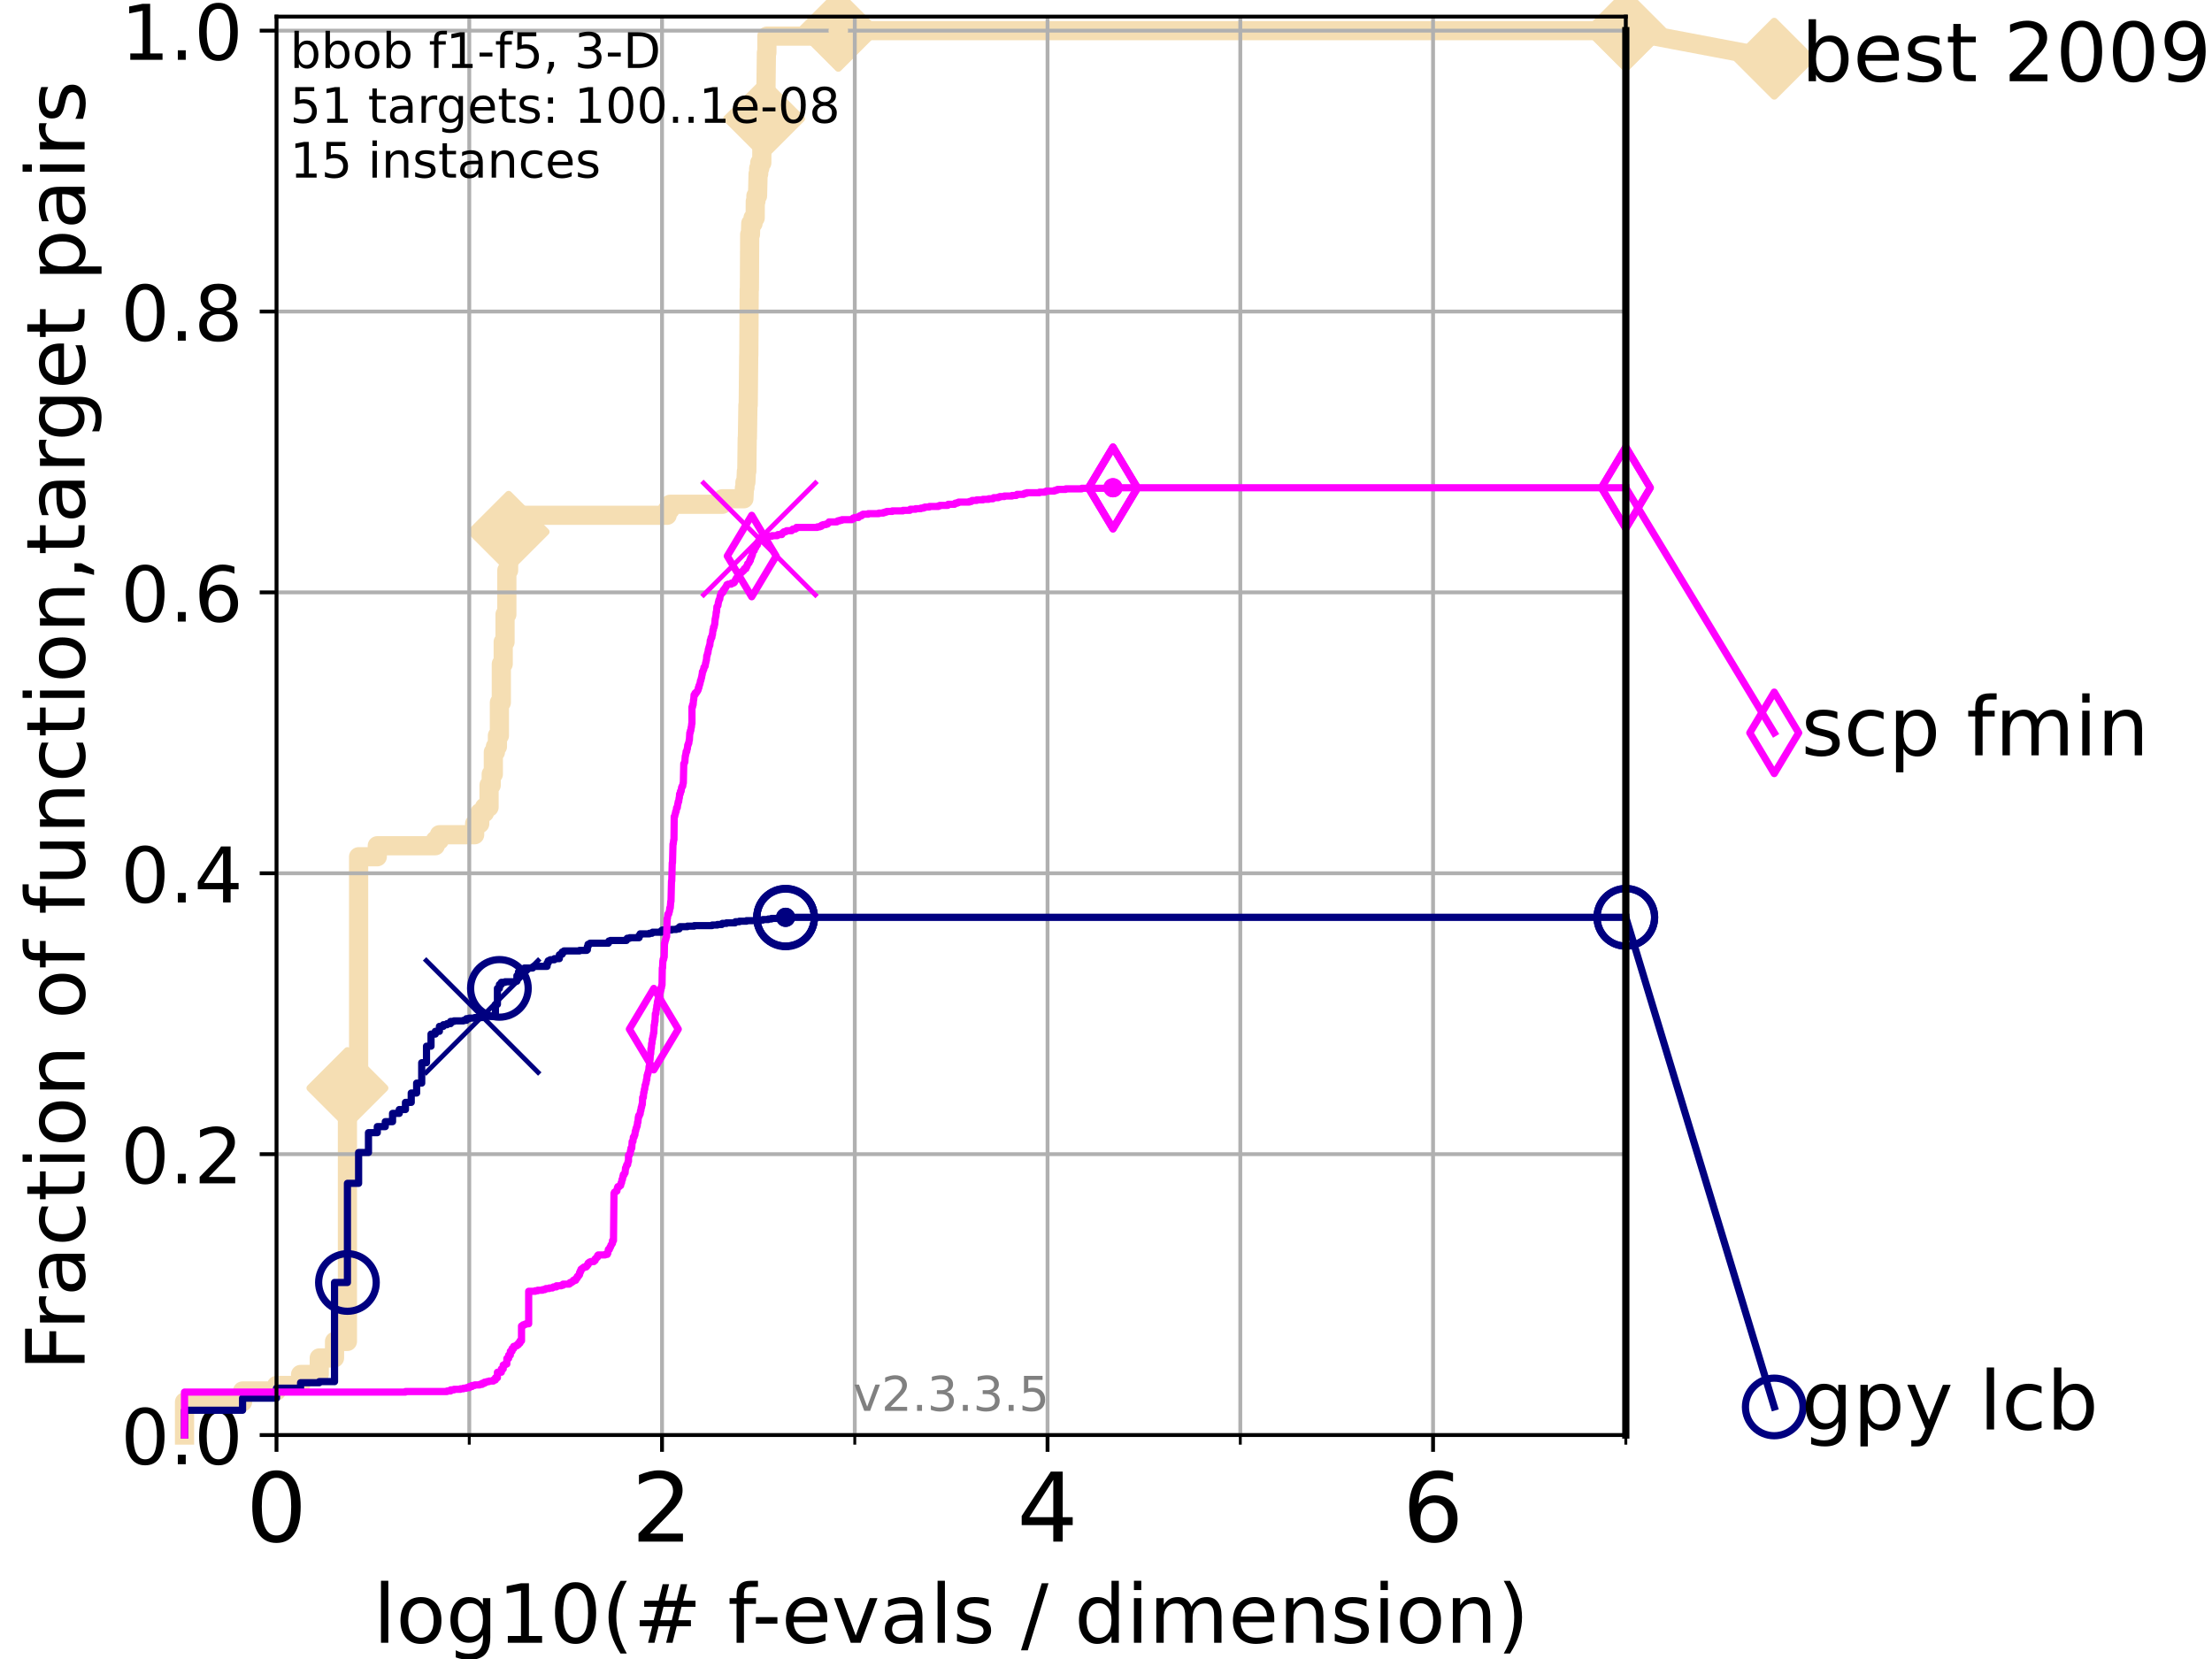 <?xml version="1.0" encoding="utf-8" standalone="no"?>
<!DOCTYPE svg PUBLIC "-//W3C//DTD SVG 1.1//EN"
  "http://www.w3.org/Graphics/SVG/1.1/DTD/svg11.dtd">
<!-- Created with matplotlib (https://matplotlib.org/) -->
<svg height="345.6pt" version="1.1" viewBox="0 0 460.8 345.6" width="460.8pt" xmlns="http://www.w3.org/2000/svg" xmlns:xlink="http://www.w3.org/1999/xlink">
 <defs>
  <style type="text/css">
*{stroke-linecap:butt;stroke-linejoin:round;}
  </style>
 </defs>
 <g id="figure_1">
  <g id="patch_1">
   <path d="M 0 345.6 
L 460.8 345.6 
L 460.8 0 
L 0 0 
z
" style="fill:#ffffff;"/>
  </g>
  <g id="axes_1">
   <g id="patch_2">
    <path d="M 57.6 298.944 
L 338.688 298.944 
L 338.688 3.456 
L 57.6 3.456 
z
" style="fill:#ffffff;"/>
   </g>
   <g id="line2d_1">
    <path d="M 38.441 298.944 
L 38.441 292.06 
L 50.529 292.06 
L 50.529 289.766 
L 57.6 289.766 
L 57.6 288.618 
L 62.617 288.618 
L 62.617 286.324 
L 66.508 286.324 
L 66.508 282.882 
L 69.688 282.882 
L 69.688 279.44 
L 72.376 279.44 
L 72.376 226.664 
L 74.705 226.664 
L 74.705 178.477 
L 78.596 178.477 
L 78.596 176.183 
L 90.684 176.183 
L 90.684 175.035 
L 91.535 175.035 
L 91.535 173.888 
L 98.881 173.888 
L 98.881 171.593 
L 99.938 171.593 
L 99.938 169.299 
L 100.935 169.299 
L 100.935 168.151 
L 101.878 168.151 
L 101.878 163.562 
L 102.331 163.562 
L 102.331 161.268 
L 102.772 161.268 
L 102.772 156.678 
L 103.203 156.678 
L 103.203 155.531 
L 103.623 155.531 
L 103.623 153.236 
L 104.034 153.236 
L 104.034 146.353 
L 104.435 146.353 
L 104.435 138.322 
L 104.826 138.322 
L 104.826 133.732 
L 105.21 133.732 
L 105.21 127.996 
L 105.585 127.996 
L 105.585 118.817 
L 105.952 118.817 
L 105.952 110.786 
L 106.312 110.786 
L 106.312 107.344 
L 138.982 107.344 
L 138.982 106.197 
L 139.573 106.197 
L 139.573 105.05 
L 150.486 105.05 
L 150.486 103.902 
L 154.972 103.902 
L 155.081 101.608 
L 155.189 101.608 
L 155.189 100.461 
L 155.383 100.461 
L 155.489 98.166 
L 155.574 98.166 
L 155.658 91.282 
L 155.7 91.282 
L 155.804 84.398 
L 155.867 84.398 
L 155.97 74.073 
L 155.991 74.073 
L 156.073 60.305 
L 156.114 60.305 
L 156.175 48.832 
L 156.338 48.832 
L 156.398 46.537 
L 156.875 46.537 
L 156.875 45.39 
L 157.32 45.39 
L 157.339 41.948 
L 157.472 41.948 
L 157.472 40.801 
L 157.81 40.801 
L 157.921 36.212 
L 158.049 36.212 
L 158.049 35.064 
L 158.268 35.064 
L 158.268 33.917 
L 158.697 33.917 
L 158.714 28.18 
L 159.133 28.18 
L 159.184 22.444 
L 159.44 22.444 
L 159.44 19.002 
L 159.558 19.002 
L 159.658 10.971 
L 159.758 10.971 
L 159.758 7.529 
L 174.634 7.529 
L 174.634 6.382 
L 338.688 6.382 
L 338.688 6.382 
" style="fill:none;stroke:#f5deb3;stroke-linecap:square;stroke-width:4;"/>
   </g>
   <g id="line2d_2">
    <defs>
     <path d="M -0 7.778 
L 7.778 0 
L 0 -7.778 
L -7.778 -0 
z
" id="maa8ed4e05e" style="stroke:#f5deb3;stroke-linejoin:miter;stroke-width:1.5;"/>
    </defs>
    <g>
     <use style="fill:#f5deb3;stroke:#f5deb3;stroke-linejoin:miter;stroke-width:1.5;" x="72.376" xlink:href="#maa8ed4e05e" y="226.664"/>
     <use style="fill:#f5deb3;stroke:#f5deb3;stroke-linejoin:miter;stroke-width:1.5;" x="105.952" xlink:href="#maa8ed4e05e" y="110.786"/>
     <use style="fill:#f5deb3;stroke:#f5deb3;stroke-linejoin:miter;stroke-width:1.5;" x="159.167" xlink:href="#maa8ed4e05e" y="24.738"/>
     <use style="fill:#f5deb3;stroke:#f5deb3;stroke-linejoin:miter;stroke-width:1.5;" x="174.634" xlink:href="#maa8ed4e05e" y="6.382"/>
     <use style="fill:#f5deb3;stroke:#f5deb3;stroke-linejoin:miter;stroke-width:1.5;" x="174.634" xlink:href="#maa8ed4e05e" y="6.382"/>
     <use style="fill:#f5deb3;stroke:#f5deb3;stroke-linejoin:miter;stroke-width:1.5;" x="338.688" xlink:href="#maa8ed4e05e" y="6.382"/>
    </g>
   </g>
   <g id="line2d_3">
    <path style="fill:none;stroke:#f5deb3;stroke-linecap:square;stroke-width:4;"/>
    <g/>
   </g>
   <g id="line2d_4">
    <path d="M 338.688 6.382 
L 369.608 12.233 
" style="fill:none;stroke:#f5deb3;stroke-linecap:square;stroke-width:4;"/>
    <g>
     <use style="fill:#f5deb3;stroke:#f5deb3;stroke-linejoin:miter;stroke-width:1.5;" x="338.688" xlink:href="#maa8ed4e05e" y="6.382"/>
     <use style="fill:#f5deb3;stroke:#f5deb3;stroke-linejoin:miter;stroke-width:1.5;" x="369.608" xlink:href="#maa8ed4e05e" y="12.233"/>
    </g>
   </g>
   <g id="matplotlib.axis_1">
    <g id="xtick_1">
     <g id="line2d_5">
      <path clip-path="url(#pe1deb9cdc2)" d="M 57.6 298.944 
L 57.6 3.456 
" style="fill:none;stroke:#b0b0b0;stroke-linecap:square;stroke-width:0.8;"/>
     </g>
     <g id="line2d_6">
      <defs>
       <path d="M 0 0 
L 0 3.5 
" id="m4691070f88" style="stroke:#000000;stroke-width:0.8;"/>
      </defs>
      <g>
       <use style="stroke:#000000;stroke-width:0.8;" x="57.6" xlink:href="#m4691070f88" y="298.944"/>
      </g>
     </g>
     <g id="text_1">
      <!-- 0 -->
      <defs>
       <path d="M 31.781 66.406 
Q 24.172 66.406 20.328 58.906 
Q 16.5 51.422 16.5 36.375 
Q 16.5 21.391 20.328 13.891 
Q 24.172 6.391 31.781 6.391 
Q 39.453 6.391 43.281 13.891 
Q 47.125 21.391 47.125 36.375 
Q 47.125 51.422 43.281 58.906 
Q 39.453 66.406 31.781 66.406 
z
M 31.781 74.219 
Q 44.047 74.219 50.516 64.516 
Q 56.984 54.828 56.984 36.375 
Q 56.984 17.969 50.516 8.266 
Q 44.047 -1.422 31.781 -1.422 
Q 19.531 -1.422 13.062 8.266 
Q 6.594 17.969 6.594 36.375 
Q 6.594 54.828 13.062 64.516 
Q 19.531 74.219 31.781 74.219 
z
" id="DejaVuSans-48"/>
      </defs>
      <g transform="translate(51.237 321.141)scale(0.2 -0.2)">
       <use xlink:href="#DejaVuSans-48"/>
      </g>
     </g>
    </g>
    <g id="xtick_2">
     <g id="line2d_7">
      <path clip-path="url(#pe1deb9cdc2)" d="M 137.911 298.944 
L 137.911 3.456 
" style="fill:none;stroke:#b0b0b0;stroke-linecap:square;stroke-width:0.8;"/>
     </g>
     <g id="line2d_8">
      <g>
       <use style="stroke:#000000;stroke-width:0.8;" x="137.911" xlink:href="#m4691070f88" y="298.944"/>
      </g>
     </g>
     <g id="text_2">
      <!-- 2 -->
      <defs>
       <path d="M 19.188 8.297 
L 53.609 8.297 
L 53.609 0 
L 7.328 0 
L 7.328 8.297 
Q 12.938 14.109 22.625 23.891 
Q 32.328 33.688 34.812 36.531 
Q 39.547 41.844 41.422 45.531 
Q 43.312 49.219 43.312 52.781 
Q 43.312 58.594 39.234 62.25 
Q 35.156 65.922 28.609 65.922 
Q 23.969 65.922 18.812 64.312 
Q 13.672 62.703 7.812 59.422 
L 7.812 69.391 
Q 13.766 71.781 18.938 73 
Q 24.125 74.219 28.422 74.219 
Q 39.75 74.219 46.484 68.547 
Q 53.219 62.891 53.219 53.422 
Q 53.219 48.922 51.531 44.891 
Q 49.859 40.875 45.406 35.406 
Q 44.188 33.984 37.641 27.219 
Q 31.109 20.453 19.188 8.297 
z
" id="DejaVuSans-50"/>
      </defs>
      <g transform="translate(131.548 321.141)scale(0.2 -0.2)">
       <use xlink:href="#DejaVuSans-50"/>
      </g>
     </g>
    </g>
    <g id="xtick_3">
     <g id="line2d_9">
      <path clip-path="url(#pe1deb9cdc2)" d="M 218.222 298.944 
L 218.222 3.456 
" style="fill:none;stroke:#b0b0b0;stroke-linecap:square;stroke-width:0.8;"/>
     </g>
     <g id="line2d_10">
      <g>
       <use style="stroke:#000000;stroke-width:0.8;" x="218.222" xlink:href="#m4691070f88" y="298.944"/>
      </g>
     </g>
     <g id="text_3">
      <!-- 4 -->
      <defs>
       <path d="M 37.797 64.312 
L 12.891 25.391 
L 37.797 25.391 
z
M 35.203 72.906 
L 47.609 72.906 
L 47.609 25.391 
L 58.016 25.391 
L 58.016 17.188 
L 47.609 17.188 
L 47.609 0 
L 37.797 0 
L 37.797 17.188 
L 4.891 17.188 
L 4.891 26.703 
z
" id="DejaVuSans-52"/>
      </defs>
      <g transform="translate(211.859 321.141)scale(0.2 -0.2)">
       <use xlink:href="#DejaVuSans-52"/>
      </g>
     </g>
    </g>
    <g id="xtick_4">
     <g id="line2d_11">
      <path clip-path="url(#pe1deb9cdc2)" d="M 298.533 298.944 
L 298.533 3.456 
" style="fill:none;stroke:#b0b0b0;stroke-linecap:square;stroke-width:0.8;"/>
     </g>
     <g id="line2d_12">
      <g>
       <use style="stroke:#000000;stroke-width:0.8;" x="298.533" xlink:href="#m4691070f88" y="298.944"/>
      </g>
     </g>
     <g id="text_4">
      <!-- 6 -->
      <defs>
       <path d="M 33.016 40.375 
Q 26.375 40.375 22.484 35.828 
Q 18.609 31.297 18.609 23.391 
Q 18.609 15.531 22.484 10.953 
Q 26.375 6.391 33.016 6.391 
Q 39.656 6.391 43.531 10.953 
Q 47.406 15.531 47.406 23.391 
Q 47.406 31.297 43.531 35.828 
Q 39.656 40.375 33.016 40.375 
z
M 52.594 71.297 
L 52.594 62.312 
Q 48.875 64.062 45.094 64.984 
Q 41.312 65.922 37.594 65.922 
Q 27.828 65.922 22.672 59.328 
Q 17.531 52.734 16.797 39.406 
Q 19.672 43.656 24.016 45.922 
Q 28.375 48.188 33.594 48.188 
Q 44.578 48.188 50.953 41.516 
Q 57.328 34.859 57.328 23.391 
Q 57.328 12.156 50.688 5.359 
Q 44.047 -1.422 33.016 -1.422 
Q 20.359 -1.422 13.672 8.266 
Q 6.984 17.969 6.984 36.375 
Q 6.984 53.656 15.188 63.938 
Q 23.391 74.219 37.203 74.219 
Q 40.922 74.219 44.703 73.484 
Q 48.484 72.75 52.594 71.297 
z
" id="DejaVuSans-54"/>
      </defs>
      <g transform="translate(292.17 321.141)scale(0.2 -0.2)">
       <use xlink:href="#DejaVuSans-54"/>
      </g>
     </g>
    </g>
    <g id="xtick_5">
     <g id="line2d_13">
      <path clip-path="url(#pe1deb9cdc2)" d="M 97.755 298.944 
L 97.755 3.456 
" style="fill:none;stroke:#b0b0b0;stroke-linecap:square;stroke-width:0.8;"/>
     </g>
     <g id="line2d_14">
      <defs>
       <path d="M 0 0 
L 0 2 
" id="meefbba14b6" style="stroke:#000000;stroke-width:0.6;"/>
      </defs>
      <g>
       <use style="stroke:#000000;stroke-width:0.6;" x="97.755" xlink:href="#meefbba14b6" y="298.944"/>
      </g>
     </g>
    </g>
    <g id="xtick_6">
     <g id="line2d_15">
      <path clip-path="url(#pe1deb9cdc2)" d="M 178.066 298.944 
L 178.066 3.456 
" style="fill:none;stroke:#b0b0b0;stroke-linecap:square;stroke-width:0.8;"/>
     </g>
     <g id="line2d_16">
      <g>
       <use style="stroke:#000000;stroke-width:0.6;" x="178.066" xlink:href="#meefbba14b6" y="298.944"/>
      </g>
     </g>
    </g>
    <g id="xtick_7">
     <g id="line2d_17">
      <path clip-path="url(#pe1deb9cdc2)" d="M 258.377 298.944 
L 258.377 3.456 
" style="fill:none;stroke:#b0b0b0;stroke-linecap:square;stroke-width:0.8;"/>
     </g>
     <g id="line2d_18">
      <g>
       <use style="stroke:#000000;stroke-width:0.6;" x="258.377" xlink:href="#meefbba14b6" y="298.944"/>
      </g>
     </g>
    </g>
    <g id="xtick_8">
     <g id="line2d_19">
      <path clip-path="url(#pe1deb9cdc2)" d="M 338.688 298.944 
L 338.688 3.456 
" style="fill:none;stroke:#b0b0b0;stroke-linecap:square;stroke-width:0.8;"/>
     </g>
     <g id="line2d_20">
      <g>
       <use style="stroke:#000000;stroke-width:0.6;" x="338.688" xlink:href="#meefbba14b6" y="298.944"/>
      </g>
     </g>
    </g>
    <g id="text_5">
     <!-- log10(# f-evals / dimension) -->
     <defs>
      <path d="M 9.422 75.984 
L 18.406 75.984 
L 18.406 0 
L 9.422 0 
z
" id="DejaVuSans-108"/>
      <path d="M 30.609 48.391 
Q 23.391 48.391 19.188 42.75 
Q 14.984 37.109 14.984 27.297 
Q 14.984 17.484 19.156 11.844 
Q 23.344 6.203 30.609 6.203 
Q 37.797 6.203 41.984 11.859 
Q 46.188 17.531 46.188 27.297 
Q 46.188 37.016 41.984 42.703 
Q 37.797 48.391 30.609 48.391 
z
M 30.609 56 
Q 42.328 56 49.016 48.375 
Q 55.719 40.766 55.719 27.297 
Q 55.719 13.875 49.016 6.219 
Q 42.328 -1.422 30.609 -1.422 
Q 18.844 -1.422 12.172 6.219 
Q 5.516 13.875 5.516 27.297 
Q 5.516 40.766 12.172 48.375 
Q 18.844 56 30.609 56 
z
" id="DejaVuSans-111"/>
      <path d="M 45.406 27.984 
Q 45.406 37.75 41.375 43.109 
Q 37.359 48.484 30.078 48.484 
Q 22.859 48.484 18.828 43.109 
Q 14.797 37.75 14.797 27.984 
Q 14.797 18.266 18.828 12.891 
Q 22.859 7.516 30.078 7.516 
Q 37.359 7.516 41.375 12.891 
Q 45.406 18.266 45.406 27.984 
z
M 54.391 6.781 
Q 54.391 -7.172 48.188 -13.984 
Q 42 -20.797 29.203 -20.797 
Q 24.469 -20.797 20.266 -20.094 
Q 16.062 -19.391 12.109 -17.922 
L 12.109 -9.188 
Q 16.062 -11.328 19.922 -12.344 
Q 23.781 -13.375 27.781 -13.375 
Q 36.625 -13.375 41.016 -8.766 
Q 45.406 -4.156 45.406 5.172 
L 45.406 9.625 
Q 42.625 4.781 38.281 2.391 
Q 33.938 0 27.875 0 
Q 17.828 0 11.672 7.656 
Q 5.516 15.328 5.516 27.984 
Q 5.516 40.672 11.672 48.328 
Q 17.828 56 27.875 56 
Q 33.938 56 38.281 53.609 
Q 42.625 51.219 45.406 46.391 
L 45.406 54.688 
L 54.391 54.688 
z
" id="DejaVuSans-103"/>
      <path d="M 12.406 8.297 
L 28.516 8.297 
L 28.516 63.922 
L 10.984 60.406 
L 10.984 69.391 
L 28.422 72.906 
L 38.281 72.906 
L 38.281 8.297 
L 54.391 8.297 
L 54.391 0 
L 12.406 0 
z
" id="DejaVuSans-49"/>
      <path d="M 31 75.875 
Q 24.469 64.656 21.281 53.656 
Q 18.109 42.672 18.109 31.391 
Q 18.109 20.125 21.312 9.062 
Q 24.516 -2 31 -13.188 
L 23.188 -13.188 
Q 15.875 -1.703 12.234 9.375 
Q 8.594 20.453 8.594 31.391 
Q 8.594 42.281 12.203 53.312 
Q 15.828 64.359 23.188 75.875 
z
" id="DejaVuSans-40"/>
      <path d="M 51.125 44 
L 36.922 44 
L 32.812 27.688 
L 47.125 27.688 
z
M 43.797 71.781 
L 38.719 51.516 
L 52.984 51.516 
L 58.109 71.781 
L 65.922 71.781 
L 60.891 51.516 
L 76.125 51.516 
L 76.125 44 
L 58.984 44 
L 54.984 27.688 
L 70.516 27.688 
L 70.516 20.219 
L 53.078 20.219 
L 48 0 
L 40.188 0 
L 45.219 20.219 
L 30.906 20.219 
L 25.875 0 
L 18.016 0 
L 23.094 20.219 
L 7.719 20.219 
L 7.719 27.688 
L 24.906 27.688 
L 29 44 
L 13.281 44 
L 13.281 51.516 
L 30.906 51.516 
L 35.891 71.781 
z
" id="DejaVuSans-35"/>
      <path id="DejaVuSans-32"/>
      <path d="M 37.109 75.984 
L 37.109 68.5 
L 28.516 68.5 
Q 23.688 68.5 21.797 66.547 
Q 19.922 64.594 19.922 59.516 
L 19.922 54.688 
L 34.719 54.688 
L 34.719 47.703 
L 19.922 47.703 
L 19.922 0 
L 10.891 0 
L 10.891 47.703 
L 2.297 47.703 
L 2.297 54.688 
L 10.891 54.688 
L 10.891 58.5 
Q 10.891 67.625 15.141 71.797 
Q 19.391 75.984 28.609 75.984 
z
" id="DejaVuSans-102"/>
      <path d="M 4.891 31.391 
L 31.203 31.391 
L 31.203 23.391 
L 4.891 23.391 
z
" id="DejaVuSans-45"/>
      <path d="M 56.203 29.594 
L 56.203 25.203 
L 14.891 25.203 
Q 15.484 15.922 20.484 11.062 
Q 25.484 6.203 34.422 6.203 
Q 39.594 6.203 44.453 7.469 
Q 49.312 8.734 54.109 11.281 
L 54.109 2.781 
Q 49.266 0.734 44.188 -0.344 
Q 39.109 -1.422 33.891 -1.422 
Q 20.797 -1.422 13.156 6.188 
Q 5.516 13.812 5.516 26.812 
Q 5.516 40.234 12.766 48.109 
Q 20.016 56 32.328 56 
Q 43.359 56 49.781 48.891 
Q 56.203 41.797 56.203 29.594 
z
M 47.219 32.234 
Q 47.125 39.594 43.094 43.984 
Q 39.062 48.391 32.422 48.391 
Q 24.906 48.391 20.391 44.141 
Q 15.875 39.891 15.188 32.172 
z
" id="DejaVuSans-101"/>
      <path d="M 2.984 54.688 
L 12.5 54.688 
L 29.594 8.797 
L 46.688 54.688 
L 56.203 54.688 
L 35.688 0 
L 23.484 0 
z
" id="DejaVuSans-118"/>
      <path d="M 34.281 27.484 
Q 23.391 27.484 19.188 25 
Q 14.984 22.516 14.984 16.5 
Q 14.984 11.719 18.141 8.906 
Q 21.297 6.109 26.703 6.109 
Q 34.188 6.109 38.703 11.406 
Q 43.219 16.703 43.219 25.484 
L 43.219 27.484 
z
M 52.203 31.203 
L 52.203 0 
L 43.219 0 
L 43.219 8.297 
Q 40.141 3.328 35.547 0.953 
Q 30.953 -1.422 24.312 -1.422 
Q 15.922 -1.422 10.953 3.297 
Q 6 8.016 6 15.922 
Q 6 25.141 12.172 29.828 
Q 18.359 34.516 30.609 34.516 
L 43.219 34.516 
L 43.219 35.406 
Q 43.219 41.609 39.141 45 
Q 35.062 48.391 27.688 48.391 
Q 23 48.391 18.547 47.266 
Q 14.109 46.141 10.016 43.891 
L 10.016 52.203 
Q 14.938 54.109 19.578 55.047 
Q 24.219 56 28.609 56 
Q 40.484 56 46.344 49.844 
Q 52.203 43.703 52.203 31.203 
z
" id="DejaVuSans-97"/>
      <path d="M 44.281 53.078 
L 44.281 44.578 
Q 40.484 46.531 36.375 47.5 
Q 32.281 48.484 27.875 48.484 
Q 21.188 48.484 17.844 46.438 
Q 14.5 44.391 14.5 40.281 
Q 14.5 37.156 16.891 35.375 
Q 19.281 33.594 26.516 31.984 
L 29.594 31.297 
Q 39.156 29.25 43.188 25.516 
Q 47.219 21.781 47.219 15.094 
Q 47.219 7.469 41.188 3.016 
Q 35.156 -1.422 24.609 -1.422 
Q 20.219 -1.422 15.453 -0.562 
Q 10.688 0.297 5.422 2 
L 5.422 11.281 
Q 10.406 8.688 15.234 7.391 
Q 20.062 6.109 24.812 6.109 
Q 31.156 6.109 34.562 8.281 
Q 37.984 10.453 37.984 14.406 
Q 37.984 18.062 35.516 20.016 
Q 33.062 21.969 24.703 23.781 
L 21.578 24.516 
Q 13.234 26.266 9.516 29.906 
Q 5.812 33.547 5.812 39.891 
Q 5.812 47.609 11.281 51.797 
Q 16.75 56 26.812 56 
Q 31.781 56 36.172 55.266 
Q 40.578 54.547 44.281 53.078 
z
" id="DejaVuSans-115"/>
      <path d="M 25.391 72.906 
L 33.688 72.906 
L 8.297 -9.281 
L 0 -9.281 
z
" id="DejaVuSans-47"/>
      <path d="M 45.406 46.391 
L 45.406 75.984 
L 54.391 75.984 
L 54.391 0 
L 45.406 0 
L 45.406 8.203 
Q 42.578 3.328 38.25 0.953 
Q 33.938 -1.422 27.875 -1.422 
Q 17.969 -1.422 11.734 6.484 
Q 5.516 14.406 5.516 27.297 
Q 5.516 40.188 11.734 48.094 
Q 17.969 56 27.875 56 
Q 33.938 56 38.25 53.625 
Q 42.578 51.266 45.406 46.391 
z
M 14.797 27.297 
Q 14.797 17.391 18.875 11.75 
Q 22.953 6.109 30.078 6.109 
Q 37.203 6.109 41.297 11.75 
Q 45.406 17.391 45.406 27.297 
Q 45.406 37.203 41.297 42.844 
Q 37.203 48.484 30.078 48.484 
Q 22.953 48.484 18.875 42.844 
Q 14.797 37.203 14.797 27.297 
z
" id="DejaVuSans-100"/>
      <path d="M 9.422 54.688 
L 18.406 54.688 
L 18.406 0 
L 9.422 0 
z
M 9.422 75.984 
L 18.406 75.984 
L 18.406 64.594 
L 9.422 64.594 
z
" id="DejaVuSans-105"/>
      <path d="M 52 44.188 
Q 55.375 50.25 60.062 53.125 
Q 64.75 56 71.094 56 
Q 79.641 56 84.281 50.016 
Q 88.922 44.047 88.922 33.016 
L 88.922 0 
L 79.891 0 
L 79.891 32.719 
Q 79.891 40.578 77.094 44.375 
Q 74.312 48.188 68.609 48.188 
Q 61.625 48.188 57.562 43.547 
Q 53.516 38.922 53.516 30.906 
L 53.516 0 
L 44.484 0 
L 44.484 32.719 
Q 44.484 40.625 41.703 44.406 
Q 38.922 48.188 33.109 48.188 
Q 26.219 48.188 22.156 43.531 
Q 18.109 38.875 18.109 30.906 
L 18.109 0 
L 9.078 0 
L 9.078 54.688 
L 18.109 54.688 
L 18.109 46.188 
Q 21.188 51.219 25.484 53.609 
Q 29.781 56 35.688 56 
Q 41.656 56 45.828 52.969 
Q 50 49.953 52 44.188 
z
" id="DejaVuSans-109"/>
      <path d="M 54.891 33.016 
L 54.891 0 
L 45.906 0 
L 45.906 32.719 
Q 45.906 40.484 42.875 44.328 
Q 39.844 48.188 33.797 48.188 
Q 26.516 48.188 22.312 43.547 
Q 18.109 38.922 18.109 30.906 
L 18.109 0 
L 9.078 0 
L 9.078 54.688 
L 18.109 54.688 
L 18.109 46.188 
Q 21.344 51.125 25.703 53.562 
Q 30.078 56 35.797 56 
Q 45.219 56 50.047 50.172 
Q 54.891 44.344 54.891 33.016 
z
" id="DejaVuSans-110"/>
      <path d="M 8.016 75.875 
L 15.828 75.875 
Q 23.141 64.359 26.781 53.312 
Q 30.422 42.281 30.422 31.391 
Q 30.422 20.453 26.781 9.375 
Q 23.141 -1.703 15.828 -13.188 
L 8.016 -13.188 
Q 14.5 -2 17.703 9.062 
Q 20.906 20.125 20.906 31.391 
Q 20.906 42.672 17.703 53.656 
Q 14.5 64.656 8.016 75.875 
z
" id="DejaVuSans-41"/>
     </defs>
     <g transform="translate(77.764 342.218)scale(0.17 -0.17)">
      <use xlink:href="#DejaVuSans-108"/>
      <use x="27.783" xlink:href="#DejaVuSans-111"/>
      <use x="88.965" xlink:href="#DejaVuSans-103"/>
      <use x="152.441" xlink:href="#DejaVuSans-49"/>
      <use x="216.064" xlink:href="#DejaVuSans-48"/>
      <use x="279.688" xlink:href="#DejaVuSans-40"/>
      <use x="318.701" xlink:href="#DejaVuSans-35"/>
      <use x="402.49" xlink:href="#DejaVuSans-32"/>
      <use x="434.277" xlink:href="#DejaVuSans-102"/>
      <use x="463.982" xlink:href="#DejaVuSans-45"/>
      <use x="500.066" xlink:href="#DejaVuSans-101"/>
      <use x="561.59" xlink:href="#DejaVuSans-118"/>
      <use x="620.77" xlink:href="#DejaVuSans-97"/>
      <use x="682.049" xlink:href="#DejaVuSans-108"/>
      <use x="709.832" xlink:href="#DejaVuSans-115"/>
      <use x="761.932" xlink:href="#DejaVuSans-32"/>
      <use x="793.719" xlink:href="#DejaVuSans-47"/>
      <use x="827.41" xlink:href="#DejaVuSans-32"/>
      <use x="859.197" xlink:href="#DejaVuSans-100"/>
      <use x="922.674" xlink:href="#DejaVuSans-105"/>
      <use x="950.457" xlink:href="#DejaVuSans-109"/>
      <use x="1047.869" xlink:href="#DejaVuSans-101"/>
      <use x="1109.393" xlink:href="#DejaVuSans-110"/>
      <use x="1172.771" xlink:href="#DejaVuSans-115"/>
      <use x="1224.871" xlink:href="#DejaVuSans-105"/>
      <use x="1252.654" xlink:href="#DejaVuSans-111"/>
      <use x="1313.836" xlink:href="#DejaVuSans-110"/>
      <use x="1377.215" xlink:href="#DejaVuSans-41"/>
     </g>
    </g>
   </g>
   <g id="matplotlib.axis_2">
    <g id="ytick_1">
     <g id="line2d_21">
      <path clip-path="url(#pe1deb9cdc2)" d="M 57.6 298.944 
L 338.688 298.944 
" style="fill:none;stroke:#b0b0b0;stroke-linecap:square;stroke-width:0.8;"/>
     </g>
     <g id="line2d_22">
      <defs>
       <path d="M 0 0 
L -3.5 0 
" id="m1927a26438" style="stroke:#000000;stroke-width:0.8;"/>
      </defs>
      <g>
       <use style="stroke:#000000;stroke-width:0.8;" x="57.6" xlink:href="#m1927a26438" y="298.944"/>
      </g>
     </g>
     <g id="text_6">
      <!-- 0.0 -->
      <defs>
       <path d="M 10.688 12.406 
L 21 12.406 
L 21 0 
L 10.688 0 
z
" id="DejaVuSans-46"/>
      </defs>
      <g transform="translate(25.155 305.023)scale(0.16 -0.16)">
       <use xlink:href="#DejaVuSans-48"/>
       <use x="63.623" xlink:href="#DejaVuSans-46"/>
       <use x="95.41" xlink:href="#DejaVuSans-48"/>
      </g>
     </g>
    </g>
    <g id="ytick_2">
     <g id="line2d_23">
      <path clip-path="url(#pe1deb9cdc2)" d="M 57.6 240.432 
L 338.688 240.432 
" style="fill:none;stroke:#b0b0b0;stroke-linecap:square;stroke-width:0.8;"/>
     </g>
     <g id="line2d_24">
      <g>
       <use style="stroke:#000000;stroke-width:0.8;" x="57.6" xlink:href="#m1927a26438" y="240.432"/>
      </g>
     </g>
     <g id="text_7">
      <!-- 0.2 -->
      <g transform="translate(25.155 246.51)scale(0.16 -0.16)">
       <use xlink:href="#DejaVuSans-48"/>
       <use x="63.623" xlink:href="#DejaVuSans-46"/>
       <use x="95.41" xlink:href="#DejaVuSans-50"/>
      </g>
     </g>
    </g>
    <g id="ytick_3">
     <g id="line2d_25">
      <path clip-path="url(#pe1deb9cdc2)" d="M 57.6 181.919 
L 338.688 181.919 
" style="fill:none;stroke:#b0b0b0;stroke-linecap:square;stroke-width:0.8;"/>
     </g>
     <g id="line2d_26">
      <g>
       <use style="stroke:#000000;stroke-width:0.8;" x="57.6" xlink:href="#m1927a26438" y="181.919"/>
      </g>
     </g>
     <g id="text_8">
      <!-- 0.4 -->
      <g transform="translate(25.155 187.998)scale(0.16 -0.16)">
       <use xlink:href="#DejaVuSans-48"/>
       <use x="63.623" xlink:href="#DejaVuSans-46"/>
       <use x="95.41" xlink:href="#DejaVuSans-52"/>
      </g>
     </g>
    </g>
    <g id="ytick_4">
     <g id="line2d_27">
      <path clip-path="url(#pe1deb9cdc2)" d="M 57.6 123.407 
L 338.688 123.407 
" style="fill:none;stroke:#b0b0b0;stroke-linecap:square;stroke-width:0.8;"/>
     </g>
     <g id="line2d_28">
      <g>
       <use style="stroke:#000000;stroke-width:0.8;" x="57.6" xlink:href="#m1927a26438" y="123.407"/>
      </g>
     </g>
     <g id="text_9">
      <!-- 0.6 -->
      <g transform="translate(25.155 129.485)scale(0.16 -0.16)">
       <use xlink:href="#DejaVuSans-48"/>
       <use x="63.623" xlink:href="#DejaVuSans-46"/>
       <use x="95.41" xlink:href="#DejaVuSans-54"/>
      </g>
     </g>
    </g>
    <g id="ytick_5">
     <g id="line2d_29">
      <path clip-path="url(#pe1deb9cdc2)" d="M 57.6 64.894 
L 338.688 64.894 
" style="fill:none;stroke:#b0b0b0;stroke-linecap:square;stroke-width:0.8;"/>
     </g>
     <g id="line2d_30">
      <g>
       <use style="stroke:#000000;stroke-width:0.8;" x="57.6" xlink:href="#m1927a26438" y="64.894"/>
      </g>
     </g>
     <g id="text_10">
      <!-- 0.8 -->
      <defs>
       <path d="M 31.781 34.625 
Q 24.75 34.625 20.719 30.859 
Q 16.703 27.094 16.703 20.516 
Q 16.703 13.922 20.719 10.156 
Q 24.75 6.391 31.781 6.391 
Q 38.812 6.391 42.859 10.172 
Q 46.922 13.969 46.922 20.516 
Q 46.922 27.094 42.891 30.859 
Q 38.875 34.625 31.781 34.625 
z
M 21.922 38.812 
Q 15.578 40.375 12.031 44.719 
Q 8.5 49.078 8.5 55.328 
Q 8.5 64.062 14.719 69.141 
Q 20.953 74.219 31.781 74.219 
Q 42.672 74.219 48.875 69.141 
Q 55.078 64.062 55.078 55.328 
Q 55.078 49.078 51.531 44.719 
Q 48 40.375 41.703 38.812 
Q 48.828 37.156 52.797 32.312 
Q 56.781 27.484 56.781 20.516 
Q 56.781 9.906 50.312 4.234 
Q 43.844 -1.422 31.781 -1.422 
Q 19.734 -1.422 13.25 4.234 
Q 6.781 9.906 6.781 20.516 
Q 6.781 27.484 10.781 32.312 
Q 14.797 37.156 21.922 38.812 
z
M 18.312 54.391 
Q 18.312 48.734 21.844 45.562 
Q 25.391 42.391 31.781 42.391 
Q 38.141 42.391 41.719 45.562 
Q 45.312 48.734 45.312 54.391 
Q 45.312 60.062 41.719 63.234 
Q 38.141 66.406 31.781 66.406 
Q 25.391 66.406 21.844 63.234 
Q 18.312 60.062 18.312 54.391 
z
" id="DejaVuSans-56"/>
      </defs>
      <g transform="translate(25.155 70.973)scale(0.16 -0.16)">
       <use xlink:href="#DejaVuSans-48"/>
       <use x="63.623" xlink:href="#DejaVuSans-46"/>
       <use x="95.41" xlink:href="#DejaVuSans-56"/>
      </g>
     </g>
    </g>
    <g id="ytick_6">
     <g id="line2d_31">
      <path clip-path="url(#pe1deb9cdc2)" d="M 57.6 6.382 
L 338.688 6.382 
" style="fill:none;stroke:#b0b0b0;stroke-linecap:square;stroke-width:0.8;"/>
     </g>
     <g id="line2d_32">
      <g>
       <use style="stroke:#000000;stroke-width:0.8;" x="57.6" xlink:href="#m1927a26438" y="6.382"/>
      </g>
     </g>
     <g id="text_11">
      <!-- 1.0 -->
      <g transform="translate(25.155 12.46)scale(0.16 -0.16)">
       <use xlink:href="#DejaVuSans-49"/>
       <use x="63.623" xlink:href="#DejaVuSans-46"/>
       <use x="95.41" xlink:href="#DejaVuSans-48"/>
      </g>
     </g>
    </g>
    <g id="text_12">
     <!-- Fraction of function,target pairs -->
     <defs>
      <path d="M 9.812 72.906 
L 51.703 72.906 
L 51.703 64.594 
L 19.672 64.594 
L 19.672 43.109 
L 48.578 43.109 
L 48.578 34.812 
L 19.672 34.812 
L 19.672 0 
L 9.812 0 
z
" id="DejaVuSans-70"/>
      <path d="M 41.109 46.297 
Q 39.594 47.172 37.812 47.578 
Q 36.031 48 33.891 48 
Q 26.266 48 22.188 43.047 
Q 18.109 38.094 18.109 28.812 
L 18.109 0 
L 9.078 0 
L 9.078 54.688 
L 18.109 54.688 
L 18.109 46.188 
Q 20.953 51.172 25.484 53.578 
Q 30.031 56 36.531 56 
Q 37.453 56 38.578 55.875 
Q 39.703 55.766 41.062 55.516 
z
" id="DejaVuSans-114"/>
      <path d="M 48.781 52.594 
L 48.781 44.188 
Q 44.969 46.297 41.141 47.344 
Q 37.312 48.391 33.406 48.391 
Q 24.656 48.391 19.812 42.844 
Q 14.984 37.312 14.984 27.297 
Q 14.984 17.281 19.812 11.734 
Q 24.656 6.203 33.406 6.203 
Q 37.312 6.203 41.141 7.25 
Q 44.969 8.297 48.781 10.406 
L 48.781 2.094 
Q 45.016 0.344 40.984 -0.531 
Q 36.969 -1.422 32.422 -1.422 
Q 20.062 -1.422 12.781 6.344 
Q 5.516 14.109 5.516 27.297 
Q 5.516 40.672 12.859 48.328 
Q 20.219 56 33.016 56 
Q 37.156 56 41.109 55.141 
Q 45.062 54.297 48.781 52.594 
z
" id="DejaVuSans-99"/>
      <path d="M 18.312 70.219 
L 18.312 54.688 
L 36.812 54.688 
L 36.812 47.703 
L 18.312 47.703 
L 18.312 18.016 
Q 18.312 11.328 20.141 9.422 
Q 21.969 7.516 27.594 7.516 
L 36.812 7.516 
L 36.812 0 
L 27.594 0 
Q 17.188 0 13.234 3.875 
Q 9.281 7.766 9.281 18.016 
L 9.281 47.703 
L 2.688 47.703 
L 2.688 54.688 
L 9.281 54.688 
L 9.281 70.219 
z
" id="DejaVuSans-116"/>
      <path d="M 8.5 21.578 
L 8.5 54.688 
L 17.484 54.688 
L 17.484 21.922 
Q 17.484 14.156 20.5 10.266 
Q 23.531 6.391 29.594 6.391 
Q 36.859 6.391 41.078 11.031 
Q 45.312 15.672 45.312 23.688 
L 45.312 54.688 
L 54.297 54.688 
L 54.297 0 
L 45.312 0 
L 45.312 8.406 
Q 42.047 3.422 37.719 1 
Q 33.406 -1.422 27.688 -1.422 
Q 18.266 -1.422 13.375 4.438 
Q 8.5 10.297 8.5 21.578 
z
M 31.109 56 
z
" id="DejaVuSans-117"/>
      <path d="M 11.719 12.406 
L 22.016 12.406 
L 22.016 4 
L 14.016 -11.625 
L 7.719 -11.625 
L 11.719 4 
z
" id="DejaVuSans-44"/>
      <path d="M 18.109 8.203 
L 18.109 -20.797 
L 9.078 -20.797 
L 9.078 54.688 
L 18.109 54.688 
L 18.109 46.391 
Q 20.953 51.266 25.266 53.625 
Q 29.594 56 35.594 56 
Q 45.562 56 51.781 48.094 
Q 58.016 40.188 58.016 27.297 
Q 58.016 14.406 51.781 6.484 
Q 45.562 -1.422 35.594 -1.422 
Q 29.594 -1.422 25.266 0.953 
Q 20.953 3.328 18.109 8.203 
z
M 48.688 27.297 
Q 48.688 37.203 44.609 42.844 
Q 40.531 48.484 33.406 48.484 
Q 26.266 48.484 22.188 42.844 
Q 18.109 37.203 18.109 27.297 
Q 18.109 17.391 22.188 11.75 
Q 26.266 6.109 33.406 6.109 
Q 40.531 6.109 44.609 11.75 
Q 48.688 17.391 48.688 27.297 
z
" id="DejaVuSans-112"/>
     </defs>
     <g transform="translate(17.62 285.585)rotate(-90)scale(0.17 -0.17)">
      <use xlink:href="#DejaVuSans-70"/>
      <use x="50.27" xlink:href="#DejaVuSans-114"/>
      <use x="91.383" xlink:href="#DejaVuSans-97"/>
      <use x="152.662" xlink:href="#DejaVuSans-99"/>
      <use x="207.643" xlink:href="#DejaVuSans-116"/>
      <use x="246.852" xlink:href="#DejaVuSans-105"/>
      <use x="274.635" xlink:href="#DejaVuSans-111"/>
      <use x="335.816" xlink:href="#DejaVuSans-110"/>
      <use x="399.195" xlink:href="#DejaVuSans-32"/>
      <use x="430.982" xlink:href="#DejaVuSans-111"/>
      <use x="492.164" xlink:href="#DejaVuSans-102"/>
      <use x="527.369" xlink:href="#DejaVuSans-32"/>
      <use x="559.156" xlink:href="#DejaVuSans-102"/>
      <use x="594.361" xlink:href="#DejaVuSans-117"/>
      <use x="657.74" xlink:href="#DejaVuSans-110"/>
      <use x="721.119" xlink:href="#DejaVuSans-99"/>
      <use x="776.1" xlink:href="#DejaVuSans-116"/>
      <use x="815.309" xlink:href="#DejaVuSans-105"/>
      <use x="843.092" xlink:href="#DejaVuSans-111"/>
      <use x="904.273" xlink:href="#DejaVuSans-110"/>
      <use x="967.652" xlink:href="#DejaVuSans-44"/>
      <use x="999.439" xlink:href="#DejaVuSans-116"/>
      <use x="1038.648" xlink:href="#DejaVuSans-97"/>
      <use x="1099.928" xlink:href="#DejaVuSans-114"/>
      <use x="1139.291" xlink:href="#DejaVuSans-103"/>
      <use x="1202.768" xlink:href="#DejaVuSans-101"/>
      <use x="1264.291" xlink:href="#DejaVuSans-116"/>
      <use x="1303.5" xlink:href="#DejaVuSans-32"/>
      <use x="1335.287" xlink:href="#DejaVuSans-112"/>
      <use x="1398.764" xlink:href="#DejaVuSans-97"/>
      <use x="1460.043" xlink:href="#DejaVuSans-105"/>
      <use x="1487.826" xlink:href="#DejaVuSans-114"/>
      <use x="1528.939" xlink:href="#DejaVuSans-115"/>
     </g>
    </g>
   </g>
   <g id="line2d_33">
    <defs>
     <path d="M 0 1.5 
C 0.398 1.5 0.779 1.342 1.061 1.061 
C 1.342 0.779 1.5 0.398 1.5 0 
C 1.5 -0.398 1.342 -0.779 1.061 -1.061 
C 0.779 -1.342 0.398 -1.5 0 -1.5 
C -0.398 -1.5 -0.779 -1.342 -1.061 -1.061 
C -1.342 -0.779 -1.5 -0.398 -1.5 0 
C -1.5 0.398 -1.342 0.779 -1.061 1.061 
C -0.779 1.342 -0.398 1.5 0 1.5 
z
" id="mb78a8afe90" style="stroke:#f5deb3;"/>
    </defs>
    <g>
     <use style="fill:#f5deb3;stroke:#f5deb3;" x="174.634" xlink:href="#mb78a8afe90" y="6.382"/>
     <use style="fill:#f5deb3;stroke:#f5deb3;" x="174.634" xlink:href="#mb78a8afe90" y="6.382"/>
    </g>
   </g>
   <g id="line2d_34">
    <defs>
     <path d="M 0 1.5 
C 0.398 1.5 0.779 1.342 1.061 1.061 
C 1.342 0.779 1.5 0.398 1.5 0 
C 1.5 -0.398 1.342 -0.779 1.061 -1.061 
C 0.779 -1.342 0.398 -1.5 0 -1.5 
C -0.398 -1.5 -0.779 -1.342 -1.061 -1.061 
C -1.342 -0.779 -1.5 -0.398 -1.5 0 
C -1.5 0.398 -1.342 0.779 -1.061 1.061 
C -0.779 1.342 -0.398 1.5 0 1.5 
z
" id="medba7853a9" style="stroke:#000080;"/>
    </defs>
    <g>
     <use style="fill:#000080;stroke:#000080;" x="163.656" xlink:href="#medba7853a9" y="191.097"/>
     <use style="fill:#000080;stroke:#000080;" x="163.656" xlink:href="#medba7853a9" y="191.097"/>
    </g>
   </g>
   <g id="line2d_35">
    <path d="M 38.441 298.944 
L 38.441 293.781 
L 50.529 293.781 
L 50.529 291.257 
L 57.6 291.257 
L 57.6 289.192 
L 62.617 289.192 
L 62.617 288.045 
L 66.508 288.045 
L 66.508 287.815 
L 69.688 287.815 
L 69.688 267.164 
L 72.376 267.164 
L 72.376 246.512 
L 74.705 246.512 
L 74.705 240.087 
L 76.759 240.087 
L 76.759 235.957 
L 78.596 235.957 
L 78.596 234.695 
L 80.259 234.695 
L 80.259 233.662 
L 81.776 233.662 
L 81.776 231.941 
L 83.172 231.941 
L 83.172 231.138 
L 84.464 231.138 
L 84.464 229.647 
L 85.667 229.647 
L 85.667 227.696 
L 86.793 227.696 
L 86.793 225.631 
L 87.85 225.631 
L 87.85 221.386 
L 88.847 221.386 
L 88.847 217.944 
L 89.79 217.944 
L 89.79 215.42 
L 90.684 215.42 
L 90.684 214.847 
L 91.535 214.847 
L 91.535 213.814 
L 92.347 213.814 
L 92.347 213.47 
L 93.122 213.47 
L 93.122 213.24 
L 93.864 213.24 
L 93.864 212.782 
L 94.576 212.782 
L 94.576 212.667 
L 96.552 212.667 
L 96.552 212.552 
L 97.164 212.552 
L 97.164 212.208 
L 97.755 212.208 
L 97.755 212.093 
L 98.881 212.093 
L 98.881 211.978 
L 100.444 211.978 
L 100.444 211.749 
L 103.203 211.749 
L 103.203 209.225 
L 103.623 209.225 
L 103.623 205.898 
L 104.034 205.898 
L 104.034 205.095 
L 104.435 205.095 
L 104.435 204.636 
L 105.21 204.636 
L 105.21 204.521 
L 107.348 204.521 
L 107.348 204.406 
L 107.68 204.406 
L 107.68 203.259 
L 108.006 203.259 
L 108.006 202.456 
L 108.326 202.456 
L 108.326 202.341 
L 108.64 202.341 
L 108.64 201.997 
L 108.949 201.997 
L 108.949 201.882 
L 109.252 201.882 
L 109.252 201.653 
L 110.969 201.653 
L 110.969 201.423 
L 111.239 201.423 
L 111.239 201.308 
L 113.966 201.308 
L 113.966 200.62 
L 114.194 200.62 
L 114.194 200.161 
L 114.419 200.161 
L 114.419 200.046 
L 114.641 200.046 
L 114.641 199.932 
L 115.502 199.932 
L 115.502 199.702 
L 116.523 199.702 
L 116.523 198.899 
L 116.72 198.899 
L 116.72 198.784 
L 117.107 198.784 
L 117.107 198.325 
L 117.486 198.325 
L 117.486 198.096 
L 120.728 198.096 
L 120.728 197.981 
L 122.22 197.981 
L 122.22 197.867 
L 122.362 197.867 
L 122.362 197.178 
L 122.503 197.178 
L 122.503 196.719 
L 122.782 196.719 
L 122.782 196.605 
L 122.92 196.605 
L 122.92 196.49 
L 126.729 196.49 
L 126.839 196.031 
L 127.165 196.031 
L 127.165 195.916 
L 130.488 195.916 
L 130.576 195.572 
L 130.665 195.572 
L 130.665 195.457 
L 131.185 195.457 
L 131.185 195.343 
L 133.125 195.343 
L 133.125 194.884 
L 133.353 194.884 
L 133.353 194.539 
L 135.281 194.539 
L 135.281 194.425 
L 135.813 194.425 
L 135.813 194.31 
L 135.944 194.31 
L 135.944 194.195 
L 137.794 194.195 
L 137.794 193.851 
L 137.969 193.851 
L 137.969 193.736 
L 139.887 193.736 
L 139.887 193.622 
L 140.896 193.622 
L 140.896 193.507 
L 141.474 193.507 
L 141.474 193.163 
L 141.615 193.163 
L 141.615 193.048 
L 143.187 193.048 
L 143.187 192.933 
L 144.63 192.933 
L 144.63 192.818 
L 148.354 192.818 
L 148.354 192.704 
L 149.438 192.704 
L 149.438 192.589 
L 150.373 192.589 
L 150.458 192.36 
L 151.341 192.36 
L 151.341 192.245 
L 153.13 192.245 
L 153.203 192.015 
L 154.029 192.015 
L 154.029 191.901 
L 155.51 191.901 
L 155.51 191.786 
L 157.604 191.786 
L 157.604 191.671 
L 158.925 191.671 
L 158.925 191.556 
L 160.055 191.556 
L 160.055 191.442 
L 160.696 191.442 
L 160.696 191.327 
L 162.743 191.327 
L 162.743 191.212 
L 163.656 191.212 
L 163.656 191.097 
L 338.688 191.097 
L 338.688 191.097 
" style="fill:none;stroke:#000080;stroke-linecap:square;stroke-width:1.5;"/>
   </g>
   <g id="line2d_36">
    <defs>
     <path d="M 0 6 
C 1.591 6 3.117 5.368 4.243 4.243 
C 5.368 3.117 6 1.591 6 0 
C 6 -1.591 5.368 -3.117 4.243 -4.243 
C 3.117 -5.368 1.591 -6 0 -6 
C -1.591 -6 -3.117 -5.368 -4.243 -4.243 
C -5.368 -3.117 -6 -1.591 -6 0 
C -6 1.591 -5.368 3.117 -4.243 4.243 
C -3.117 5.368 -1.591 6 0 6 
z
" id="m36ce25ef30" style="stroke:#000080;stroke-width:1.5;"/>
    </defs>
    <g>
     <use style="fill-opacity:0;stroke:#000080;stroke-width:1.5;" x="72.376" xlink:href="#m36ce25ef30" y="267.164"/>
     <use style="fill-opacity:0;stroke:#000080;stroke-width:1.5;" x="104.034" xlink:href="#m36ce25ef30" y="205.898"/>
     <use style="fill-opacity:0;stroke:#000080;stroke-width:1.5;" x="163.656" xlink:href="#m36ce25ef30" y="191.212"/>
     <use style="fill-opacity:0;stroke:#000080;stroke-width:1.5;" x="163.656" xlink:href="#m36ce25ef30" y="191.097"/>
     <use style="fill-opacity:0;stroke:#000080;stroke-width:1.5;" x="163.656" xlink:href="#m36ce25ef30" y="191.097"/>
     <use style="fill-opacity:0;stroke:#000080;stroke-width:1.5;" x="338.688" xlink:href="#m36ce25ef30" y="191.097"/>
    </g>
   </g>
   <g id="line2d_37">
    <path style="fill:none;stroke:#000080;stroke-linecap:square;stroke-width:1.5;"/>
    <g/>
   </g>
   <g id="line2d_38">
    <path clip-path="url(#pe1deb9cdc2)" d="M 100.444 211.749 
" style="fill:none;stroke:#000080;stroke-linecap:square;stroke-width:1.5;"/>
    <defs>
     <path d="M -12 12 
L 12 -12 
M -12 -12 
L 12 12 
" id="mb1bc302c53" style="stroke:#000080;"/>
    </defs>
    <g clip-path="url(#pe1deb9cdc2)">
     <use style="fill:#000080;stroke:#000080;" x="100.444" xlink:href="#mb1bc302c53" y="211.749"/>
    </g>
   </g>
   <g id="line2d_39">
    <defs>
     <path d="M 0 1.5 
C 0.398 1.5 0.779 1.342 1.061 1.061 
C 1.342 0.779 1.5 0.398 1.5 0 
C 1.5 -0.398 1.342 -0.779 1.061 -1.061 
C 0.779 -1.342 0.398 -1.5 0 -1.5 
C -0.398 -1.5 -0.779 -1.342 -1.061 -1.061 
C -1.342 -0.779 -1.5 -0.398 -1.5 0 
C -1.5 0.398 -1.342 0.779 -1.061 1.061 
C -0.779 1.342 -0.398 1.5 0 1.5 
z
" id="m3886e285d9" style="stroke:#ff00ff;"/>
    </defs>
    <g>
     <use style="fill:#ff00ff;stroke:#ff00ff;" x="231.854" xlink:href="#m3886e285d9" y="101.608"/>
     <use style="fill:#ff00ff;stroke:#ff00ff;" x="231.854" xlink:href="#m3886e285d9" y="101.608"/>
    </g>
   </g>
   <g id="line2d_40">
    <path d="M 38.441 298.944 
L 38.441 289.995 
L 84.464 289.995 
L 84.464 289.88 
L 93.122 289.88 
L 93.122 289.766 
L 93.864 289.766 
L 93.864 289.536 
L 94.576 289.536 
L 94.576 289.421 
L 95.918 289.421 
L 95.918 289.307 
L 96.552 289.307 
L 96.552 289.192 
L 97.164 289.192 
L 97.164 289.077 
L 97.755 289.077 
L 97.755 288.848 
L 98.327 288.848 
L 98.327 288.618 
L 98.881 288.618 
L 98.881 288.504 
L 99.938 288.504 
L 99.938 288.389 
L 100.444 288.389 
L 100.444 288.159 
L 100.935 288.159 
L 100.935 287.93 
L 101.413 287.93 
L 101.413 287.815 
L 101.878 287.815 
L 101.878 287.7 
L 102.772 287.7 
L 102.772 287.471 
L 103.203 287.471 
L 103.203 287.012 
L 103.623 287.012 
L 103.623 285.865 
L 104.435 285.865 
L 104.435 285.176 
L 104.826 285.176 
L 104.826 284.373 
L 105.21 284.373 
L 105.21 284.144 
L 105.585 284.144 
L 105.585 282.996 
L 105.952 282.996 
L 105.952 282.308 
L 106.312 282.308 
L 106.312 281.505 
L 106.664 281.505 
L 106.664 280.931 
L 107.009 280.931 
L 107.009 280.472 
L 107.348 280.472 
L 107.348 280.358 
L 107.68 280.358 
L 107.68 280.128 
L 108.006 280.128 
L 108.006 279.784 
L 108.326 279.784 
L 108.326 279.325 
L 108.64 279.325 
L 108.64 276.227 
L 108.949 276.227 
L 108.949 275.998 
L 109.252 275.998 
L 109.252 275.883 
L 109.55 275.883 
L 109.55 275.768 
L 110.132 275.768 
L 110.132 268.999 
L 111.506 268.999 
L 111.506 268.885 
L 112.026 268.885 
L 112.026 268.77 
L 113.023 268.77 
L 113.023 268.655 
L 113.501 268.655 
L 113.501 268.54 
L 113.735 268.54 
L 113.735 268.426 
L 114.419 268.426 
L 114.419 268.311 
L 115.077 268.311 
L 115.077 268.196 
L 115.291 268.196 
L 115.291 268.082 
L 115.918 268.082 
L 115.918 267.852 
L 116.914 267.852 
L 116.914 267.737 
L 117.298 267.737 
L 117.298 267.508 
L 118.577 267.508 
L 118.577 267.393 
L 118.752 267.393 
L 118.752 267.164 
L 119.097 267.164 
L 119.097 267.049 
L 119.267 267.049 
L 119.267 266.934 
L 119.436 266.934 
L 119.436 266.705 
L 119.932 266.705 
L 119.932 266.361 
L 120.094 266.361 
L 120.094 266.246 
L 120.255 266.246 
L 120.255 265.902 
L 120.414 265.902 
L 120.414 265.787 
L 120.572 265.787 
L 120.572 265.557 
L 120.728 265.557 
L 120.728 265.099 
L 120.883 265.099 
L 120.883 264.754 
L 121.037 264.754 
L 121.037 264.41 
L 121.189 264.41 
L 121.189 264.295 
L 121.34 264.295 
L 121.34 264.181 
L 121.49 264.181 
L 121.49 264.066 
L 121.638 264.066 
L 121.638 263.951 
L 122.076 263.951 
L 122.076 263.837 
L 122.22 263.837 
L 122.22 263.607 
L 122.362 263.607 
L 122.362 263.492 
L 122.503 263.492 
L 122.503 263.148 
L 122.643 263.148 
L 122.643 263.033 
L 122.782 263.033 
L 122.782 262.919 
L 123.057 262.919 
L 123.057 262.804 
L 123.725 262.804 
L 123.725 262.574 
L 123.985 262.574 
L 123.985 262.23 
L 124.114 262.23 
L 124.114 262.116 
L 124.242 262.116 
L 124.242 262.001 
L 124.369 262.001 
L 124.369 261.886 
L 124.495 261.886 
L 124.495 261.542 
L 124.62 261.542 
L 124.62 261.427 
L 126.054 261.427 
L 126.054 261.312 
L 126.507 261.312 
L 126.507 261.083 
L 126.618 261.083 
L 126.729 260.28 
L 126.948 260.28 
L 127.057 259.821 
L 127.165 259.821 
L 127.272 259.362 
L 127.379 259.362 
L 127.485 259.018 
L 127.59 259.018 
L 127.59 258.444 
L 127.799 258.444 
L 127.903 248.577 
L 128.006 248.577 
L 128.006 248.348 
L 128.21 248.348 
L 128.311 248.118 
L 128.511 248.118 
L 128.611 247.43 
L 128.709 247.43 
L 128.709 247.201 
L 129.002 247.201 
L 129.099 246.971 
L 129.291 246.971 
L 129.386 246.398 
L 129.48 246.398 
L 129.574 245.709 
L 129.668 245.709 
L 129.761 245.021 
L 129.853 245.021 
L 129.853 244.677 
L 130.037 244.677 
L 130.128 244.332 
L 130.219 244.332 
L 130.309 243.3 
L 130.398 243.3 
L 130.488 242.841 
L 130.576 242.841 
L 130.576 242.611 
L 130.752 242.611 
L 130.84 241.923 
L 130.927 241.923 
L 130.927 240.661 
L 131.099 240.661 
L 131.185 240.317 
L 131.27 240.317 
L 131.355 239.628 
L 131.44 239.628 
L 131.44 239.169 
L 131.607 239.169 
L 131.691 237.793 
L 131.856 237.793 
L 131.938 236.875 
L 132.101 236.875 
L 132.182 236.416 
L 132.263 236.416 
L 132.343 235.613 
L 132.423 235.613 
L 132.502 235.039 
L 132.581 235.039 
L 132.66 234.58 
L 132.738 234.58 
L 132.816 233.777 
L 132.894 233.777 
L 132.971 232.745 
L 133.048 232.745 
L 133.048 232.4 
L 133.201 232.4 
L 133.277 232.056 
L 133.353 232.056 
L 133.428 231.368 
L 133.503 231.368 
L 133.578 230.679 
L 133.652 230.679 
L 133.726 230.106 
L 133.8 230.106 
L 133.873 228.614 
L 134.019 228.614 
L 134.092 227.582 
L 134.164 227.582 
L 134.236 226.893 
L 134.308 226.893 
L 134.379 226.09 
L 134.45 226.09 
L 134.521 225.631 
L 134.591 225.631 
L 134.661 224.943 
L 134.731 224.943 
L 134.801 224.025 
L 134.87 224.025 
L 134.939 223.566 
L 135.008 223.566 
L 135.077 223.107 
L 135.145 223.107 
L 135.213 222.189 
L 135.281 222.189 
L 135.348 220.813 
L 135.415 220.813 
L 135.482 219.551 
L 135.549 219.551 
L 135.615 218.403 
L 135.682 218.403 
L 135.747 217.371 
L 135.813 217.371 
L 135.879 216.453 
L 135.944 216.453 
L 136.009 215.879 
L 136.073 215.879 
L 136.138 215.191 
L 136.202 215.191 
L 136.266 213.585 
L 136.33 213.585 
L 136.393 212.782 
L 136.457 212.782 
L 136.52 211.175 
L 136.645 211.175 
L 136.708 210.257 
L 136.77 210.257 
L 136.832 209.454 
L 136.894 209.454 
L 136.955 208.651 
L 137.016 208.651 
L 137.077 208.192 
L 137.259 208.192 
L 137.32 207.619 
L 137.439 207.619 
L 137.439 206.701 
L 137.559 206.701 
L 137.618 206.242 
L 137.677 206.242 
L 137.677 205.783 
L 137.794 205.783 
L 137.853 205.209 
L 137.911 205.209 
L 137.969 201.653 
L 138.027 201.653 
L 138.084 200.161 
L 138.142 200.161 
L 138.142 199.817 
L 138.256 199.817 
L 138.313 199.358 
L 138.37 199.358 
L 138.426 196.49 
L 138.483 196.49 
L 138.539 196.031 
L 138.595 196.031 
L 138.651 195.687 
L 138.706 195.687 
L 138.817 195.113 
L 138.872 195.113 
L 138.982 191.327 
L 139.036 191.327 
L 139.145 190.409 
L 139.307 190.409 
L 139.414 189.835 
L 139.467 189.835 
L 139.52 189.147 
L 139.626 189.147 
L 139.731 187.77 
L 139.783 187.77 
L 139.887 183.525 
L 139.939 183.525 
L 140.042 179.739 
L 140.094 179.739 
L 140.196 175.838 
L 140.247 175.838 
L 140.348 174.92 
L 140.399 174.92 
L 140.449 170.102 
L 140.549 170.102 
L 140.649 169.528 
L 140.699 169.528 
L 140.748 169.069 
L 140.847 169.069 
L 140.944 168.266 
L 141.09 168.266 
L 141.187 167.463 
L 141.235 167.463 
L 141.283 167.004 
L 141.379 167.004 
L 141.474 166.201 
L 141.521 166.201 
L 141.568 165.398 
L 141.709 165.398 
L 141.756 164.824 
L 141.895 164.824 
L 141.987 164.021 
L 142.079 164.021 
L 142.079 163.792 
L 142.216 163.792 
L 142.307 163.103 
L 142.352 163.103 
L 142.442 159.088 
L 142.531 159.088 
L 142.62 158.744 
L 142.664 158.744 
L 142.753 157.481 
L 142.797 157.481 
L 142.884 156.908 
L 142.928 156.908 
L 142.928 156.564 
L 143.058 156.564 
L 143.144 155.99 
L 143.187 155.99 
L 143.273 155.187 
L 143.358 155.187 
L 143.401 154.843 
L 143.486 154.843 
L 143.57 154.154 
L 143.612 154.154 
L 143.695 152.663 
L 143.779 152.663 
L 143.82 152.204 
L 143.903 152.204 
L 143.985 151.516 
L 144.026 151.516 
L 144.108 150.712 
L 144.148 150.712 
L 144.148 147.27 
L 144.27 147.27 
L 144.27 146.812 
L 144.391 146.812 
L 144.471 145.779 
L 144.511 145.779 
L 144.59 144.746 
L 144.787 144.746 
L 144.787 144.402 
L 145.021 144.402 
L 145.021 144.173 
L 145.175 144.173 
L 145.251 143.943 
L 145.327 143.943 
L 145.403 143.714 
L 145.441 143.714 
L 145.479 143.255 
L 145.591 143.255 
L 145.629 142.796 
L 145.703 142.796 
L 145.777 142.452 
L 145.814 142.452 
L 145.925 141.763 
L 145.998 141.763 
L 146.107 141.19 
L 146.144 141.19 
L 146.252 140.501 
L 146.288 140.501 
L 146.324 139.928 
L 146.431 139.928 
L 146.538 139.469 
L 146.609 139.469 
L 146.644 139.01 
L 146.749 139.01 
L 146.854 138.78 
L 146.889 138.78 
L 146.993 138.092 
L 147.027 138.092 
L 147.13 137.518 
L 147.165 137.518 
L 147.233 136.601 
L 147.301 136.601 
L 147.402 136.027 
L 147.47 136.027 
L 147.57 135.224 
L 147.604 135.224 
L 147.703 134.765 
L 147.736 134.765 
L 147.803 134.421 
L 147.868 134.421 
L 147.967 133.388 
L 148.064 133.388 
L 148.129 132.814 
L 148.29 132.814 
L 148.354 132.241 
L 148.418 132.241 
L 148.513 131.208 
L 148.608 131.208 
L 148.639 130.635 
L 148.764 130.635 
L 148.858 130.061 
L 148.889 130.061 
L 148.982 128.914 
L 149.012 128.914 
L 149.104 128.34 
L 149.135 128.34 
L 149.196 127.537 
L 149.257 127.537 
L 149.347 126.39 
L 149.408 126.39 
L 149.498 126.16 
L 149.557 126.16 
L 149.647 125.472 
L 149.676 125.472 
L 149.765 125.013 
L 149.824 125.013 
L 149.882 124.783 
L 149.941 124.783 
L 150.028 124.095 
L 150.086 124.095 
L 150.115 123.865 
L 150.201 123.865 
L 150.23 123.521 
L 150.429 123.521 
L 150.429 123.407 
L 150.599 123.407 
L 150.655 122.948 
L 150.85 122.948 
L 150.933 122.603 
L 151.042 122.603 
L 151.097 122.374 
L 151.206 122.374 
L 151.314 122.03 
L 151.368 122.03 
L 151.422 121.8 
L 151.661 121.8 
L 151.661 121.686 
L 152.335 121.686 
L 152.386 121.456 
L 152.836 121.456 
L 152.836 121.341 
L 152.984 121.341 
L 153.008 121.112 
L 153.106 121.112 
L 153.203 120.768 
L 153.347 120.768 
L 153.395 120.424 
L 153.49 120.424 
L 153.585 120.194 
L 153.68 120.194 
L 153.727 119.965 
L 153.937 119.965 
L 154.029 119.735 
L 154.098 119.735 
L 154.098 119.276 
L 154.507 119.276 
L 154.574 119.047 
L 154.708 119.047 
L 154.708 118.932 
L 154.885 118.932 
L 154.994 118.588 
L 155.059 118.588 
L 155.059 118.473 
L 155.383 118.473 
L 155.468 118.014 
L 155.616 118.014 
L 155.7 117.67 
L 155.742 117.67 
L 155.742 117.441 
L 155.908 117.441 
L 155.991 117.211 
L 156.073 117.211 
L 156.175 116.752 
L 156.318 116.752 
L 156.378 116.179 
L 156.499 116.179 
L 156.599 115.834 
L 156.638 115.834 
L 156.678 115.49 
L 156.757 115.49 
L 156.836 114.687 
L 157.128 114.687 
L 157.147 114.113 
L 157.415 114.113 
L 157.415 113.769 
L 157.567 113.769 
L 157.623 113.54 
L 157.772 113.54 
L 157.81 113.081 
L 157.958 113.081 
L 158.049 112.622 
L 158.159 112.622 
L 158.25 112.163 
L 158.322 112.163 
L 158.322 112.048 
L 158.89 112.048 
L 158.89 111.934 
L 159.524 111.934 
L 159.524 111.819 
L 160.038 111.819 
L 160.038 111.704 
L 160.806 111.704 
L 160.806 111.589 
L 161.912 111.589 
L 161.912 111.475 
L 162.043 111.475 
L 162.043 111.36 
L 162.868 111.36 
L 162.896 111.13 
L 162.993 111.13 
L 162.993 111.016 
L 163.144 111.016 
L 163.144 110.901 
L 163.28 110.901 
L 163.28 110.786 
L 163.656 110.786 
L 163.656 110.672 
L 163.867 110.672 
L 163.867 110.557 
L 164.912 110.557 
L 165.022 110.327 
L 165.169 110.327 
L 165.169 110.213 
L 165.697 110.213 
L 165.697 110.098 
L 165.885 110.098 
L 165.92 109.868 
L 170.265 109.868 
L 170.265 109.754 
L 170.785 109.754 
L 170.785 109.639 
L 171.108 109.639 
L 171.16 109.409 
L 171.468 109.409 
L 171.468 109.295 
L 172.02 109.295 
L 172.02 109.18 
L 172.378 109.18 
L 172.378 109.065 
L 172.498 109.065 
L 172.498 108.951 
L 172.626 108.951 
L 172.697 108.721 
L 174.32 108.721 
L 174.32 108.606 
L 174.534 108.606 
L 174.534 108.492 
L 174.963 108.492 
L 174.963 108.377 
L 175.382 108.377 
L 175.382 108.262 
L 177.439 108.262 
L 177.439 108.147 
L 177.69 108.147 
L 177.738 107.918 
L 178.055 107.918 
L 178.055 107.803 
L 178.851 107.803 
L 178.917 107.574 
L 179.099 107.574 
L 179.099 107.459 
L 179.462 107.459 
L 179.553 107.23 
L 179.786 107.23 
L 179.786 107.115 
L 180.874 107.115 
L 180.874 107 
L 183.079 107 
L 183.079 106.885 
L 183.992 106.885 
L 183.992 106.771 
L 184.385 106.771 
L 184.385 106.656 
L 184.726 106.656 
L 184.726 106.541 
L 185.885 106.541 
L 185.885 106.426 
L 188.106 106.426 
L 188.106 106.312 
L 189.548 106.312 
L 189.632 106.082 
L 190.746 106.082 
L 190.746 105.968 
L 191.824 105.968 
L 191.824 105.853 
L 192.355 105.853 
L 192.355 105.738 
L 192.69 105.738 
L 192.69 105.623 
L 193.603 105.623 
L 193.603 105.509 
L 195.454 105.509 
L 195.454 105.394 
L 195.784 105.394 
L 195.784 105.279 
L 197.42 105.279 
L 197.42 105.164 
L 197.533 105.164 
L 197.533 105.05 
L 198.857 105.05 
L 198.857 104.935 
L 198.986 104.935 
L 198.986 104.82 
L 199.415 104.82 
L 199.415 104.706 
L 199.71 104.706 
L 199.71 104.591 
L 201.912 104.591 
L 201.912 104.476 
L 202.336 104.476 
L 202.336 104.361 
L 202.522 104.361 
L 202.522 104.247 
L 203.47 104.247 
L 203.47 104.132 
L 204.765 104.132 
L 204.765 104.017 
L 205.951 104.017 
L 205.951 103.902 
L 206.861 103.902 
L 206.861 103.788 
L 207.007 103.788 
L 207.007 103.673 
L 207.962 103.673 
L 207.962 103.558 
L 208.282 103.558 
L 208.282 103.443 
L 209.225 103.443 
L 209.225 103.329 
L 210.823 103.329 
L 210.823 103.214 
L 211.718 103.214 
L 211.718 103.099 
L 211.867 103.099 
L 211.867 102.985 
L 213.226 102.985 
L 213.226 102.87 
L 213.482 102.87 
L 213.482 102.755 
L 213.907 102.755 
L 213.907 102.64 
L 216.539 102.64 
L 216.539 102.526 
L 217.707 102.526 
L 217.707 102.411 
L 217.971 102.411 
L 217.971 102.296 
L 219.633 102.296 
L 219.633 102.181 
L 220.011 102.181 
L 220.011 102.067 
L 220.309 102.067 
L 220.309 101.952 
L 222.008 101.952 
L 222.008 101.837 
L 225.334 101.837 
L 225.334 101.723 
L 231.854 101.723 
L 231.854 101.608 
L 338.688 101.608 
L 338.688 101.608 
" style="fill:none;stroke:#ff00ff;stroke-linecap:square;stroke-width:1.5;"/>
   </g>
   <g id="line2d_41">
    <defs>
     <path d="M -0 8.485 
L 5.091 0 
L 0 -8.485 
L -5.091 -0 
z
" id="m30a9bae26c" style="stroke:#ff00ff;stroke-linejoin:miter;stroke-width:1.5;"/>
    </defs>
    <g>
     <use style="fill-opacity:0;stroke:#ff00ff;stroke-linejoin:miter;stroke-width:1.5;" x="136.202" xlink:href="#m30a9bae26c" y="214.388"/>
     <use style="fill-opacity:0;stroke:#ff00ff;stroke-linejoin:miter;stroke-width:1.5;" x="156.599" xlink:href="#m30a9bae26c" y="115.834"/>
     <use style="fill-opacity:0;stroke:#ff00ff;stroke-linejoin:miter;stroke-width:1.5;" x="231.854" xlink:href="#m30a9bae26c" y="101.723"/>
     <use style="fill-opacity:0;stroke:#ff00ff;stroke-linejoin:miter;stroke-width:1.5;" x="231.854" xlink:href="#m30a9bae26c" y="101.608"/>
     <use style="fill-opacity:0;stroke:#ff00ff;stroke-linejoin:miter;stroke-width:1.5;" x="231.854" xlink:href="#m30a9bae26c" y="101.608"/>
     <use style="fill-opacity:0;stroke:#ff00ff;stroke-linejoin:miter;stroke-width:1.5;" x="338.688" xlink:href="#m30a9bae26c" y="101.608"/>
    </g>
   </g>
   <g id="line2d_42">
    <path style="fill:none;stroke:#ff00ff;stroke-linecap:square;stroke-width:1.5;"/>
    <g/>
   </g>
   <g id="line2d_43">
    <path clip-path="url(#pe1deb9cdc2)" d="M 158.214 112.278 
" style="fill:none;stroke:#ff00ff;stroke-linecap:square;stroke-width:1.5;"/>
    <defs>
     <path d="M -12 12 
L 12 -12 
M -12 -12 
L 12 12 
" id="m6b7c2cb3ae" style="stroke:#ff00ff;"/>
    </defs>
    <g clip-path="url(#pe1deb9cdc2)">
     <use style="fill:#ff00ff;stroke:#ff00ff;" x="158.214" xlink:href="#m6b7c2cb3ae" y="112.278"/>
    </g>
   </g>
   <g id="line2d_44">
    <path d="M 338.688 191.097 
L 369.608 293.093 
" style="fill:none;stroke:#000080;stroke-linecap:square;stroke-width:1.5;"/>
    <g>
     <use style="fill-opacity:0;stroke:#000080;stroke-width:1.5;" x="338.688" xlink:href="#m36ce25ef30" y="191.097"/>
     <use style="fill-opacity:0;stroke:#000080;stroke-width:1.5;" x="369.608" xlink:href="#m36ce25ef30" y="293.093"/>
    </g>
   </g>
   <g id="line2d_45">
    <path d="M 338.688 101.608 
L 369.608 152.663 
" style="fill:none;stroke:#ff00ff;stroke-linecap:square;stroke-width:1.5;"/>
    <g>
     <use style="fill-opacity:0;stroke:#ff00ff;stroke-linejoin:miter;stroke-width:1.5;" x="338.688" xlink:href="#m30a9bae26c" y="101.608"/>
     <use style="fill-opacity:0;stroke:#ff00ff;stroke-linejoin:miter;stroke-width:1.5;" x="369.608" xlink:href="#m30a9bae26c" y="152.663"/>
    </g>
   </g>
   <g id="line2d_46">
    <path d="M 338.688 298.944 
L 338.688 6.382 
" style="fill:none;stroke:#000000;stroke-linecap:square;stroke-width:1.5;"/>
   </g>
   <g id="patch_3">
    <path d="M 57.6 298.944 
L 57.6 3.456 
" style="fill:none;stroke:#000000;stroke-linecap:square;stroke-linejoin:miter;stroke-width:0.8;"/>
   </g>
   <g id="patch_4">
    <path d="M 338.688 298.944 
L 338.688 3.456 
" style="fill:none;stroke:#000000;stroke-linecap:square;stroke-linejoin:miter;stroke-width:0.8;"/>
   </g>
   <g id="patch_5">
    <path d="M 57.6 298.944 
L 338.688 298.944 
" style="fill:none;stroke:#000000;stroke-linecap:square;stroke-linejoin:miter;stroke-width:0.8;"/>
   </g>
   <g id="patch_6">
    <path d="M 57.6 3.456 
L 338.688 3.456 
" style="fill:none;stroke:#000000;stroke-linecap:square;stroke-linejoin:miter;stroke-width:0.8;"/>
   </g>
   <g id="text_13">
    <!-- gpy lcb -->
    <defs>
     <path d="M 32.172 -5.078 
Q 28.375 -14.844 24.75 -17.812 
Q 21.141 -20.797 15.094 -20.797 
L 7.906 -20.797 
L 7.906 -13.281 
L 13.188 -13.281 
Q 16.891 -13.281 18.938 -11.516 
Q 21 -9.766 23.484 -3.219 
L 25.094 0.875 
L 2.984 54.688 
L 12.5 54.688 
L 29.594 11.922 
L 46.688 54.688 
L 56.203 54.688 
z
" id="DejaVuSans-121"/>
     <path d="M 48.688 27.297 
Q 48.688 37.203 44.609 42.844 
Q 40.531 48.484 33.406 48.484 
Q 26.266 48.484 22.188 42.844 
Q 18.109 37.203 18.109 27.297 
Q 18.109 17.391 22.188 11.75 
Q 26.266 6.109 33.406 6.109 
Q 40.531 6.109 44.609 11.75 
Q 48.688 17.391 48.688 27.297 
z
M 18.109 46.391 
Q 20.953 51.266 25.266 53.625 
Q 29.594 56 35.594 56 
Q 45.562 56 51.781 48.094 
Q 58.016 40.188 58.016 27.297 
Q 58.016 14.406 51.781 6.484 
Q 45.562 -1.422 35.594 -1.422 
Q 29.594 -1.422 25.266 0.953 
Q 20.953 3.328 18.109 8.203 
L 18.109 0 
L 9.078 0 
L 9.078 75.984 
L 18.109 75.984 
z
" id="DejaVuSans-98"/>
    </defs>
    <g transform="translate(375.229 297.784)scale(0.17 -0.17)">
     <use xlink:href="#DejaVuSans-103"/>
     <use x="63.477" xlink:href="#DejaVuSans-112"/>
     <use x="126.953" xlink:href="#DejaVuSans-121"/>
     <use x="186.133" xlink:href="#DejaVuSans-32"/>
     <use x="217.92" xlink:href="#DejaVuSans-108"/>
     <use x="245.703" xlink:href="#DejaVuSans-99"/>
     <use x="300.684" xlink:href="#DejaVuSans-98"/>
    </g>
   </g>
   <g id="text_14">
    <!-- scp fmin -->
    <g transform="translate(375.229 157.354)scale(0.17 -0.17)">
     <use xlink:href="#DejaVuSans-115"/>
     <use x="52.1" xlink:href="#DejaVuSans-99"/>
     <use x="107.08" xlink:href="#DejaVuSans-112"/>
     <use x="170.557" xlink:href="#DejaVuSans-32"/>
     <use x="202.344" xlink:href="#DejaVuSans-102"/>
     <use x="237.549" xlink:href="#DejaVuSans-109"/>
     <use x="334.961" xlink:href="#DejaVuSans-105"/>
     <use x="362.744" xlink:href="#DejaVuSans-110"/>
    </g>
   </g>
   <g id="text_15">
    <!-- best 2009 -->
    <defs>
     <path d="M 10.984 1.516 
L 10.984 10.5 
Q 14.703 8.734 18.5 7.812 
Q 22.312 6.891 25.984 6.891 
Q 35.75 6.891 40.891 13.453 
Q 46.047 20.016 46.781 33.406 
Q 43.953 29.203 39.594 26.953 
Q 35.25 24.703 29.984 24.703 
Q 19.047 24.703 12.672 31.312 
Q 6.297 37.938 6.297 49.422 
Q 6.297 60.641 12.938 67.422 
Q 19.578 74.219 30.609 74.219 
Q 43.266 74.219 49.922 64.516 
Q 56.594 54.828 56.594 36.375 
Q 56.594 19.141 48.406 8.859 
Q 40.234 -1.422 26.422 -1.422 
Q 22.703 -1.422 18.891 -0.688 
Q 15.094 0.047 10.984 1.516 
z
M 30.609 32.422 
Q 37.25 32.422 41.125 36.953 
Q 45.016 41.5 45.016 49.422 
Q 45.016 57.281 41.125 61.844 
Q 37.25 66.406 30.609 66.406 
Q 23.969 66.406 20.094 61.844 
Q 16.219 57.281 16.219 49.422 
Q 16.219 41.5 20.094 36.953 
Q 23.969 32.422 30.609 32.422 
z
" id="DejaVuSans-57"/>
    </defs>
    <g transform="translate(375.229 16.924)scale(0.17 -0.17)">
     <use xlink:href="#DejaVuSans-98"/>
     <use x="63.477" xlink:href="#DejaVuSans-101"/>
     <use x="125" xlink:href="#DejaVuSans-115"/>
     <use x="177.1" xlink:href="#DejaVuSans-116"/>
     <use x="216.309" xlink:href="#DejaVuSans-32"/>
     <use x="248.096" xlink:href="#DejaVuSans-50"/>
     <use x="311.719" xlink:href="#DejaVuSans-48"/>
     <use x="375.342" xlink:href="#DejaVuSans-48"/>
     <use x="438.965" xlink:href="#DejaVuSans-57"/>
    </g>
   </g>
   <g id="text_16">
    <!-- bbob f1-f5, 3-D -->
    <defs>
     <path d="M 10.797 72.906 
L 49.516 72.906 
L 49.516 64.594 
L 19.828 64.594 
L 19.828 46.734 
Q 21.969 47.469 24.109 47.828 
Q 26.266 48.188 28.422 48.188 
Q 40.625 48.188 47.75 41.5 
Q 54.891 34.812 54.891 23.391 
Q 54.891 11.625 47.562 5.094 
Q 40.234 -1.422 26.906 -1.422 
Q 22.312 -1.422 17.547 -0.641 
Q 12.797 0.141 7.719 1.703 
L 7.719 11.625 
Q 12.109 9.234 16.797 8.062 
Q 21.484 6.891 26.703 6.891 
Q 35.156 6.891 40.078 11.328 
Q 45.016 15.766 45.016 23.391 
Q 45.016 31 40.078 35.438 
Q 35.156 39.891 26.703 39.891 
Q 22.75 39.891 18.812 39.016 
Q 14.891 38.141 10.797 36.281 
z
" id="DejaVuSans-53"/>
     <path d="M 40.578 39.312 
Q 47.656 37.797 51.625 33 
Q 55.609 28.219 55.609 21.188 
Q 55.609 10.406 48.188 4.484 
Q 40.766 -1.422 27.094 -1.422 
Q 22.516 -1.422 17.656 -0.516 
Q 12.797 0.391 7.625 2.203 
L 7.625 11.719 
Q 11.719 9.328 16.594 8.109 
Q 21.484 6.891 26.812 6.891 
Q 36.078 6.891 40.938 10.547 
Q 45.797 14.203 45.797 21.188 
Q 45.797 27.641 41.281 31.266 
Q 36.766 34.906 28.719 34.906 
L 20.219 34.906 
L 20.219 43.016 
L 29.109 43.016 
Q 36.375 43.016 40.234 45.922 
Q 44.094 48.828 44.094 54.297 
Q 44.094 59.906 40.109 62.906 
Q 36.141 65.922 28.719 65.922 
Q 24.656 65.922 20.016 65.031 
Q 15.375 64.156 9.812 62.312 
L 9.812 71.094 
Q 15.438 72.656 20.344 73.438 
Q 25.25 74.219 29.594 74.219 
Q 40.828 74.219 47.359 69.109 
Q 53.906 64.016 53.906 55.328 
Q 53.906 49.266 50.438 45.094 
Q 46.969 40.922 40.578 39.312 
z
" id="DejaVuSans-51"/>
     <path d="M 19.672 64.797 
L 19.672 8.109 
L 31.594 8.109 
Q 46.688 8.109 53.688 14.938 
Q 60.688 21.781 60.688 36.531 
Q 60.688 51.172 53.688 57.984 
Q 46.688 64.797 31.594 64.797 
z
M 9.812 72.906 
L 30.078 72.906 
Q 51.266 72.906 61.172 64.094 
Q 71.094 55.281 71.094 36.531 
Q 71.094 17.672 61.125 8.828 
Q 51.172 0 30.078 0 
L 9.812 0 
z
" id="DejaVuSans-68"/>
    </defs>
    <g transform="translate(60.411 14.161)scale(0.102 -0.102)">
     <use xlink:href="#DejaVuSans-98"/>
     <use x="63.477" xlink:href="#DejaVuSans-98"/>
     <use x="126.953" xlink:href="#DejaVuSans-111"/>
     <use x="188.135" xlink:href="#DejaVuSans-98"/>
     <use x="251.611" xlink:href="#DejaVuSans-32"/>
     <use x="283.398" xlink:href="#DejaVuSans-102"/>
     <use x="318.604" xlink:href="#DejaVuSans-49"/>
     <use x="382.227" xlink:href="#DejaVuSans-45"/>
     <use x="418.311" xlink:href="#DejaVuSans-102"/>
     <use x="453.516" xlink:href="#DejaVuSans-53"/>
     <use x="517.139" xlink:href="#DejaVuSans-44"/>
     <use x="548.926" xlink:href="#DejaVuSans-32"/>
     <use x="580.713" xlink:href="#DejaVuSans-51"/>
     <use x="644.336" xlink:href="#DejaVuSans-45"/>
     <use x="680.42" xlink:href="#DejaVuSans-68"/>
    </g>
    <!-- 51 targets: 100..1e-08 -->
    <defs>
     <path d="M 11.719 12.406 
L 22.016 12.406 
L 22.016 0 
L 11.719 0 
z
M 11.719 51.703 
L 22.016 51.703 
L 22.016 39.312 
L 11.719 39.312 
z
" id="DejaVuSans-58"/>
    </defs>
    <g transform="translate(60.411 25.583)scale(0.102 -0.102)">
     <use xlink:href="#DejaVuSans-53"/>
     <use x="63.623" xlink:href="#DejaVuSans-49"/>
     <use x="127.246" xlink:href="#DejaVuSans-32"/>
     <use x="159.033" xlink:href="#DejaVuSans-116"/>
     <use x="198.242" xlink:href="#DejaVuSans-97"/>
     <use x="259.521" xlink:href="#DejaVuSans-114"/>
     <use x="298.885" xlink:href="#DejaVuSans-103"/>
     <use x="362.361" xlink:href="#DejaVuSans-101"/>
     <use x="423.885" xlink:href="#DejaVuSans-116"/>
     <use x="463.094" xlink:href="#DejaVuSans-115"/>
     <use x="515.193" xlink:href="#DejaVuSans-58"/>
     <use x="548.885" xlink:href="#DejaVuSans-32"/>
     <use x="580.672" xlink:href="#DejaVuSans-49"/>
     <use x="644.295" xlink:href="#DejaVuSans-48"/>
     <use x="707.918" xlink:href="#DejaVuSans-48"/>
     <use x="771.541" xlink:href="#DejaVuSans-46"/>
     <use x="803.328" xlink:href="#DejaVuSans-46"/>
     <use x="835.115" xlink:href="#DejaVuSans-49"/>
     <use x="898.738" xlink:href="#DejaVuSans-101"/>
     <use x="960.262" xlink:href="#DejaVuSans-45"/>
     <use x="996.346" xlink:href="#DejaVuSans-48"/>
     <use x="1059.969" xlink:href="#DejaVuSans-56"/>
    </g>
    <!-- 15 instances -->
    <g transform="translate(60.411 37.005)scale(0.102 -0.102)">
     <use xlink:href="#DejaVuSans-49"/>
     <use x="63.623" xlink:href="#DejaVuSans-53"/>
     <use x="127.246" xlink:href="#DejaVuSans-32"/>
     <use x="159.033" xlink:href="#DejaVuSans-105"/>
     <use x="186.816" xlink:href="#DejaVuSans-110"/>
     <use x="250.195" xlink:href="#DejaVuSans-115"/>
     <use x="302.295" xlink:href="#DejaVuSans-116"/>
     <use x="341.504" xlink:href="#DejaVuSans-97"/>
     <use x="402.783" xlink:href="#DejaVuSans-110"/>
     <use x="466.162" xlink:href="#DejaVuSans-99"/>
     <use x="521.143" xlink:href="#DejaVuSans-101"/>
     <use x="582.666" xlink:href="#DejaVuSans-115"/>
    </g>
   </g>
   <g id="text_17">
    <!-- v2.3.3.5 -->
    <g style="fill:#808080;" transform="translate(177.692 293.909)scale(0.1 -0.1)">
     <use xlink:href="#DejaVuSans-118"/>
     <use x="59.18" xlink:href="#DejaVuSans-50"/>
     <use x="122.803" xlink:href="#DejaVuSans-46"/>
     <use x="154.59" xlink:href="#DejaVuSans-51"/>
     <use x="218.213" xlink:href="#DejaVuSans-46"/>
     <use x="250" xlink:href="#DejaVuSans-51"/>
     <use x="313.623" xlink:href="#DejaVuSans-46"/>
     <use x="345.41" xlink:href="#DejaVuSans-53"/>
    </g>
   </g>
  </g>
 </g>
 <defs>
  <clipPath id="pe1deb9cdc2">
   <rect height="295.488" width="281.088" x="57.6" y="3.456"/>
  </clipPath>
 </defs>
</svg>
